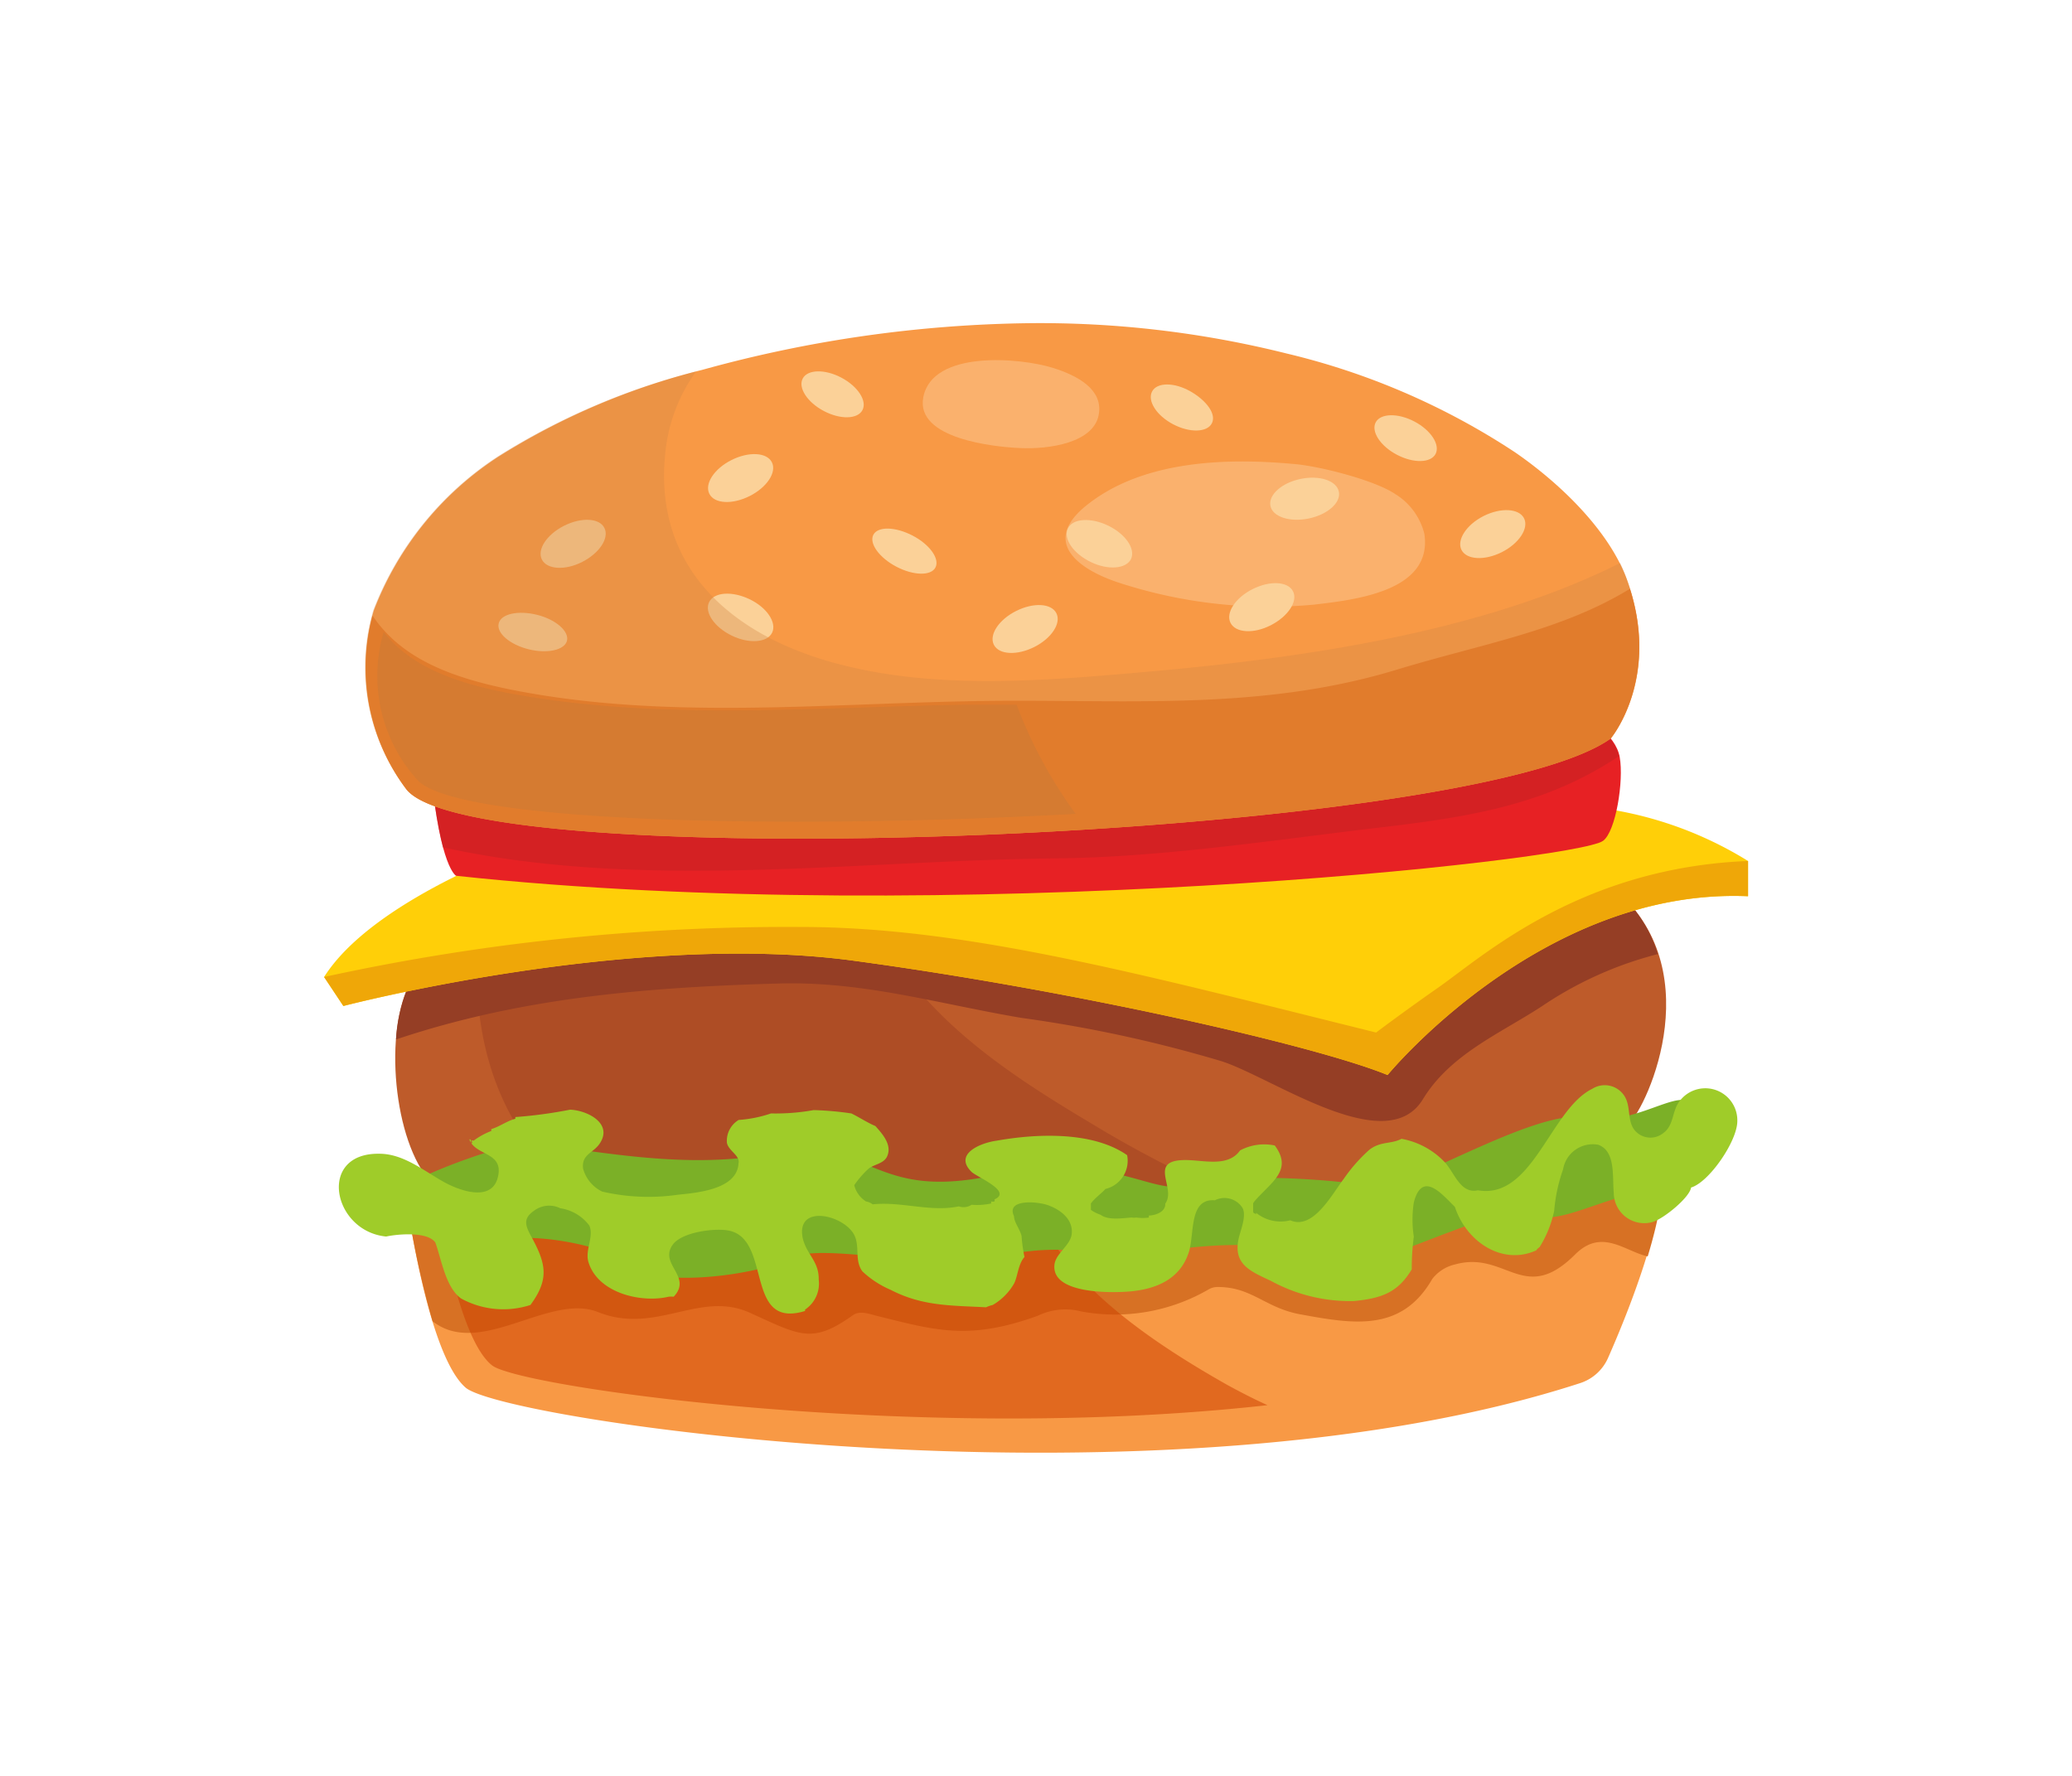 <svg xmlns="http://www.w3.org/2000/svg" viewBox="0 0 142.89 122.48"><defs><style>.cls-1{isolation:isolate;}.cls-2{fill:#f89945;}.cls-3{fill:#d77124;}.cls-4{fill:#cd4200;}.cls-13,.cls-4{opacity:0.55;}.cls-5{fill:#be5b2a;}.cls-6{fill:#ae4d25;}.cls-7{fill:#953e25;}.cls-8{fill:#7bb027;}.cls-9{fill:#9fcc29;}.cls-10{fill:#ffcf08;}.cls-11{fill:#efa708;}.cls-12{fill:#e72124;}.cls-13{fill:#c42124;}.cls-13,.cls-17,.cls-18{mix-blend-mode:multiply;}.cls-14{fill:#e8761f;}.cls-15{fill:#fde5c1;mix-blend-mode:screen;}.cls-15,.cls-18{opacity:0.32;}.cls-16{fill:#fbd198;}.cls-17{fill:#d48745;opacity:0.35;}.cls-18{fill:#ba773d;}</style></defs><g class="cls-1"><g id="Layer_2" data-name="Layer 2"><path class="cls-2" d="M28,82.47s1.44,10.92,4.11,13.23,48.27,9,76.89-.32a3.17,3.17,0,0,0,1.9-1.74c1.32-3,4.33-10.32,3.6-13.79C113.62,75.44,95.25,90,28,82.47Z"/><path class="cls-3" d="M41.24,90.49c4,1.6,7-1.53,10.48.05s4.29,2.17,7.12.15c.52-.36,1.29,0,1.79.1,4,1,6.27,1.64,10.95-.05a4.34,4.34,0,0,1,3-.29,12.86,12.86,0,0,0,8.78-1.53,1.22,1.22,0,0,1,.62-.16c2.36,0,3.26,1.43,5.66,1.88,3.66.67,7,1.27,9.13-2.43a2.75,2.75,0,0,1,1.55-1c3.54-1,4.77,2.84,8.31-.7,1.84-1.83,3.42-.21,5,.14.77-2.55,1.29-5.12.94-6.79C113.62,75.44,95.25,90,28,82.47a62.68,62.68,0,0,0,1.83,8.65C33.11,93.7,37.88,89.14,41.24,90.49Z"/><path class="cls-4" d="M84.63,95.51c-4.2-2.38-9.9-6-12.38-10.5a301,301,0,0,1-42-1.62s1.29,8.9,3.69,10.78c1.92,1.51,29.43,5.43,53.47,2.74C86.45,96.48,85.53,96,84.63,95.51Z"/><path class="cls-5" d="M65.29,60.3s-35.61,4.07-37.25,8S27.43,79.88,30.23,82s38.81,2,44.7,2.4c22.64,1.5,36.23-6.58,37.15-6.72s5.86-9.67,0-15.68C106.63,56.4,71.85,60.67,65.29,60.3Z"/><path class="cls-6" d="M75.16,77.42C71.1,75,67,72.37,63.82,68.85a61.11,61.11,0,0,1-5.39-7.68c-7.4,1-19,2.74-25.55,4.69-.21,7.59,2.39,13.79,8.94,17.89,11.94.89,29.22,1.2,33.11.64,1.74-.25,5.66-.93,10.32-1.77A79.92,79.92,0,0,1,75.16,77.42Z"/><path class="cls-7" d="M53.69,67.83c5.83-.17,11.06,1.41,16.75,2.37a92,92,0,0,1,13.84,3c3.64,1.21,11.34,6.71,13.84,2.62,1.9-3.12,5.3-4.52,8.21-6.42a25.58,25.58,0,0,1,8-3.6A9.55,9.55,0,0,0,112.08,62c-5.45-5.59-40.23-1.32-46.79-1.69,0,0-35.61,4.07-37.25,8a10.86,10.86,0,0,0-.73,3.38C35.88,68.81,44.51,68.09,53.69,67.83Z"/><path class="cls-8" d="M28,81.7A39.81,39.81,0,0,1,35.2,79c2.69-.54,10.31,1.93,17.7.62s7,3.24,15.54,1.46,10.93,1.54,13.7.62,10.85-.29,12.62.16,11.17-5.5,14.55-4.78,6.62-2.23,7.39-.85,2.23,4.62-2.46,5.66-6.85,2.73-8.93,1.81-13.39,5.46-14.86,3.61-6.31-1.61-10.54-1-5.85-.77-10.93.31-12.26-1-14.47.16-9.15,2.07-10.92.53-7.7-2.46-9.24-1.61S28.27,82.77,28,81.7Z"/><path class="cls-9" d="M32.56,78.82c0-.13-.12-.21.1-.15A5.06,5.06,0,0,1,33.88,78l0-.13c.58-.17,1.11-.58,1.66-.71,0,0,0-.08,0-.12a31.25,31.25,0,0,0,3.78-.51c1.26.06,3,1,2,2.39-.45.62-1.22.7-1.11,1.67a2.48,2.48,0,0,0,1.32,1.59,14.18,14.18,0,0,0,5.2.22c1.33-.14,4.12-.36,4.2-2.18.12-.52-.69-.85-.8-1.4a1.68,1.68,0,0,1,.81-1.58,8.82,8.82,0,0,0,2.23-.45,14.75,14.75,0,0,0,2.94-.23,21.48,21.48,0,0,1,2.6.23c.54.26,1.11.64,1.66.87.44.5,1.19,1.29.8,2.11-.23.48-.88.53-1.26.82a6.52,6.52,0,0,0-1,1.15,1.86,1.86,0,0,0,.81,1.12,1,1,0,0,1,.46.2c2-.21,4,.55,5.94.14a1,1,0,0,0,.88-.11A4.66,4.66,0,0,0,68.35,83a.68.68,0,0,0,0-.14.45.45,0,0,0,.23,0,.15.15,0,0,0,0-.14c1.27-.55-1.23-1.55-1.58-1.9-1.25-1.22.6-2,1.73-2.15,2.68-.48,6.6-.68,9,1A2,2,0,0,1,76.23,82c-.21.26-.73.62-1,1v.44a2.49,2.49,0,0,0,.67.34c.57.42,1.61.21,2.16.19a1,1,0,0,0,.31,0,3.09,3.09,0,0,0,.86,0,.59.59,0,0,1,0-.14c.41,0,1.16-.23,1.13-.82.77-1.06-1.15-2.89,1.16-3,1.31-.07,3.11.58,4-.67A3.54,3.54,0,0,1,87.91,79c1.28,1.71-.26,2.53-1.39,3.84l-.1.14c0,.18,0,.36,0,.55s.14.13.2.22a.22.22,0,0,0,0-.11,2.67,2.67,0,0,0,2.36.52c1.58.7,2.89-1.82,3.69-2.86a11.07,11.07,0,0,1,1.76-2c.78-.61,1.51-.38,2.22-.76a5.45,5.45,0,0,1,3,1.63c.66.73,1.08,2.19,2.27,1.92,3.78.66,5-5.59,7.89-7a1.61,1.61,0,0,1,2.21.49c.45.7.2,1.59.63,2.26a1.41,1.41,0,0,0,2.06.3c.74-.54.59-1.51,1.1-2.17a2.21,2.21,0,0,1,4,1.35c0,1.38-1.95,4.22-3.19,4.58-.09.68-1.89,2.16-2.66,2.38a2.1,2.1,0,0,1-2.67-2c-.11-1.13.15-2.88-1.07-3.33a2.08,2.08,0,0,0-2.43,1.71,11.29,11.29,0,0,0-.61,2.85,7.71,7.71,0,0,1-1,2.49c-.17.14-.18.14-.23.23-2.3,1.06-4.81-.54-5.62-3-.81-.77-2.24-2.59-2.83-.3a7.78,7.78,0,0,0,0,2.36,16.08,16.08,0,0,0-.14,2.25c-.93,1.55-2,2-4,2.19a11.39,11.39,0,0,1-5.71-1.39c-1.43-.67-2.62-1.14-2.23-2.92.11-.52.55-1.52.28-2.09a1.47,1.47,0,0,0-1.92-.55C82,82.64,82.38,85,82,86.31c-.57,1.85-2.16,2.57-4,2.75-1.29.12-5.35.2-5.29-1.72,0-.84,1.06-1.38,1.19-2.18.15-1-.69-1.68-1.52-2-.64-.29-3.05-.54-2.45.72,0,.41.4.88.52,1.36a10.56,10.56,0,0,0,.2,1.45c-.44.5-.46,1.32-.71,1.82A4,4,0,0,1,68.46,90a2.47,2.47,0,0,0-.46.16c-2.37-.13-4.38-.06-6.59-1.21a6.59,6.59,0,0,1-1.94-1.27c-.56-.77-.15-1.69-.56-2.51-.71-1.38-4-2.16-3.56.18.24,1.15,1.14,1.61,1.11,2.9a2.15,2.15,0,0,1-.93,2.06.09.09,0,0,0,0,.1c-4.25,1.32-2.24-5-5.32-5.55-1-.17-3.22.12-3.83,1-.94,1.35,1.39,2.17.08,3.57a2.1,2.1,0,0,0-.35,0c-1.87.45-4.88-.24-5.53-2.39-.25-.84.4-1.77.06-2.52a3.06,3.06,0,0,0-2-1.19,1.73,1.73,0,0,0-1.81.17c-.8.55-.59,1.05-.17,1.82,1,1.84,1.23,2.9-.08,4.68a6.06,6.06,0,0,1-4.77-.44c-1.09-.76-1.38-2.77-1.79-3.87-.54-.77-2.61-.58-3.39-.41-3.7-.36-4.77-5.78-.47-5.71,1.64,0,3,1.13,4.42,1.93,1.08.61,3.47,1.51,3.79-.49.26-1.57-1.61-1.31-2-2.43C32.58,78.54,32.39,78.94,32.56,78.82Z"/><path class="cls-10" d="M38,57.69S26,61.6,22.35,67.38l1.33,2s19.85-5.19,35.14-3.13,31.95,5.87,36.87,7.89c0,0,10.62-12.94,24.86-12.33V59.38a25.9,25.9,0,0,0-11.5-3.8C102.85,55.27,61.59,61.48,38,57.69Z"/><path class="cls-11" d="M99.2,68.1c-2.34,1.63-4.3,3.11-4.3,3.11-16.14-4-28.23-7.28-39.69-7.28a149.62,149.62,0,0,0-32.86,3.45l1.33,2s19.86-5.19,35.14-3.13,31.95,5.87,36.87,7.89c0,0,10.62-12.94,24.86-12.33V59.38C109,59.84,102.33,65.9,99.2,68.1Z"/><path class="cls-12" d="M109.41,49.58s2,1,2.29,2.64-.27,5.13-1.15,5.77c-1.87,1.38-45.21,6.06-79.1,2.41,0,0-1.1-.56-1.72-7.1,0,0,9.91,3.67,45.33,2.33C103.13,54.57,109.41,49.58,109.41,49.58Z"/><path class="cls-13" d="M72.77,59.2C80,59.13,87.37,58,94.58,57.14c6.43-.75,11.87-1.51,17.08-5a4.27,4.27,0,0,0-2.25-2.52s-6.28,5-34.35,6.05C39.64,57,29.73,53.3,29.73,53.3a33.41,33.41,0,0,0,.82,5.14C44.3,61.45,58.85,59.35,72.77,59.2Z"/><path class="cls-2" d="M70.88,22.29a88.23,88.23,0,0,0-22.46,3.22,48.26,48.26,0,0,0-14.07,6,22.1,22.1,0,0,0-8.57,10.59A13.87,13.87,0,0,0,28,54.4c4.52,6.12,73.39,3.52,83.08-3.47,0,0,3.53-4.17,1.15-10.87-1.25-3.51-4.75-6.8-7.74-8.86a49.27,49.27,0,0,0-15.76-6.82A70,70,0,0,0,70.88,22.29Z"/><path class="cls-14" d="M96.41,46.16c-9.78,3-19.42,2-29.48,2.2-10.35.19-21,1.25-31.24-.71-4.56-.87-8-2.22-10-5.19A14,14,0,0,0,28,54.4c4.52,6.12,73.39,3.52,83.08-3.47,0,0,3.32-4,1.32-10.32C107.66,43.51,102.22,44.4,96.41,46.16Z"/><path class="cls-15" d="M72.57,25.36c-2.2-.68-8.28-1.25-8.9,2.05-.53,2.85,4.87,3.41,6.65,3.49,2,.1,5.22-.35,5.47-2.42C76,26.88,74.4,25.92,72.57,25.36Z"/><path class="cls-15" d="M89.22,32c-5.08-.47-10.73-.14-14.47,3-3,2.57-.08,4.42,2.64,5.26A33.44,33.44,0,0,0,90.61,41.7c2.91-.34,8.19-.94,7.62-4.87a4.49,4.49,0,0,0-2-2.75C94.78,33.1,90.92,32.13,89.22,32Z"/><path class="cls-16" d="M53.23,31.88c.35.69-.34,1.73-1.53,2.33s-2.43.54-2.78-.15.33-1.73,1.52-2.33S52.88,31.19,53.23,31.88Z"/><path class="cls-16" d="M72.85,42.29c.35.69-.33,1.73-1.52,2.33s-2.44.54-2.79-.15.34-1.73,1.53-2.33S72.5,41.6,72.85,42.29Z"/><path class="cls-16" d="M89.17,40.78c.35.69-.34,1.73-1.53,2.34s-2.43.53-2.78-.16.33-1.73,1.52-2.33S88.82,40.09,89.17,40.78Z"/><path class="cls-16" d="M41.68,36.41c.35.69-.33,1.73-1.52,2.34s-2.44.53-2.79-.16.34-1.73,1.53-2.33S41.34,35.72,41.68,36.41Z"/><path class="cls-16" d="M105.1,35.74c.35.69-.34,1.74-1.53,2.34s-2.43.53-2.78-.15.33-1.74,1.52-2.34S104.75,35.06,105.1,35.74Z"/><path class="cls-16" d="M78,38.55c-.34.69-1.58.79-2.78.21s-1.91-1.61-1.58-2.31,1.58-.78,2.78-.2S78.32,37.85,78,38.55Z"/><path class="cls-16" d="M92.33,33.91c.16.75-.77,1.58-2.08,1.85s-2.49-.12-2.64-.87.77-1.59,2.08-1.86S92.18,33.15,92.33,33.91Z"/><path class="cls-16" d="M53.25,43.63c-.33.69-1.58.79-2.78.21s-1.91-1.61-1.57-2.31,1.58-.78,2.78-.21S53.58,42.93,53.25,43.63Z"/><path class="cls-16" d="M64.51,39.14c-.31.59-1.52.56-2.7-.06s-1.89-1.61-1.58-2.2,1.52-.56,2.71.06S64.82,38.55,64.51,39.14Z"/><path class="cls-16" d="M39.1,44.19c-.16.64-1.35.91-2.64.59S34.23,43.67,34.39,43s1.34-.92,2.64-.6S39.26,43.54,39.1,44.19Z"/><path class="cls-16" d="M83.57,29.2c-.33.63-1.53.66-2.67.06S79.11,27.65,79.45,27,81,26.36,82.11,27,83.9,28.57,83.57,29.2Z"/><path class="cls-16" d="M99,31.31c-.34.63-1.53.65-2.67.05s-1.79-1.6-1.46-2.23,1.53-.66,2.67-.06S99.33,30.67,99,31.31Z"/><ellipse class="cls-16" cx="57.42" cy="27.2" rx="1.3" ry="2.33" transform="translate(6.53 65.24) rotate(-62.13)"/><path class="cls-17" d="M111.73,38.83c-9.64,4.84-22.23,6.57-32.28,7.47-7.26.64-15.19,1.37-22.3-.69S45,38.81,45.9,31.06A11.51,11.51,0,0,1,48,25.62a47.78,47.78,0,0,0-13.69,5.87,22.17,22.17,0,0,0-8.57,10.6A13.87,13.87,0,0,0,28,54.4c4.52,6.12,73.39,3.52,83.08-3.47,0,0,3.53-4.17,1.15-10.87A11,11,0,0,0,111.73,38.83Z"/><path class="cls-18" d="M70.11,48.61c-1.24,0-2.48,0-3.73,0-10,.16-20.31,1.06-30.22-.61-4.41-.74-7.74-1.89-9.7-4.41a10.68,10.68,0,0,0,2.29,10.16c2.47,2.94,24.78,3.51,45.43,2.38A31.68,31.68,0,0,1,70.11,48.61Z"/></g></g></svg>